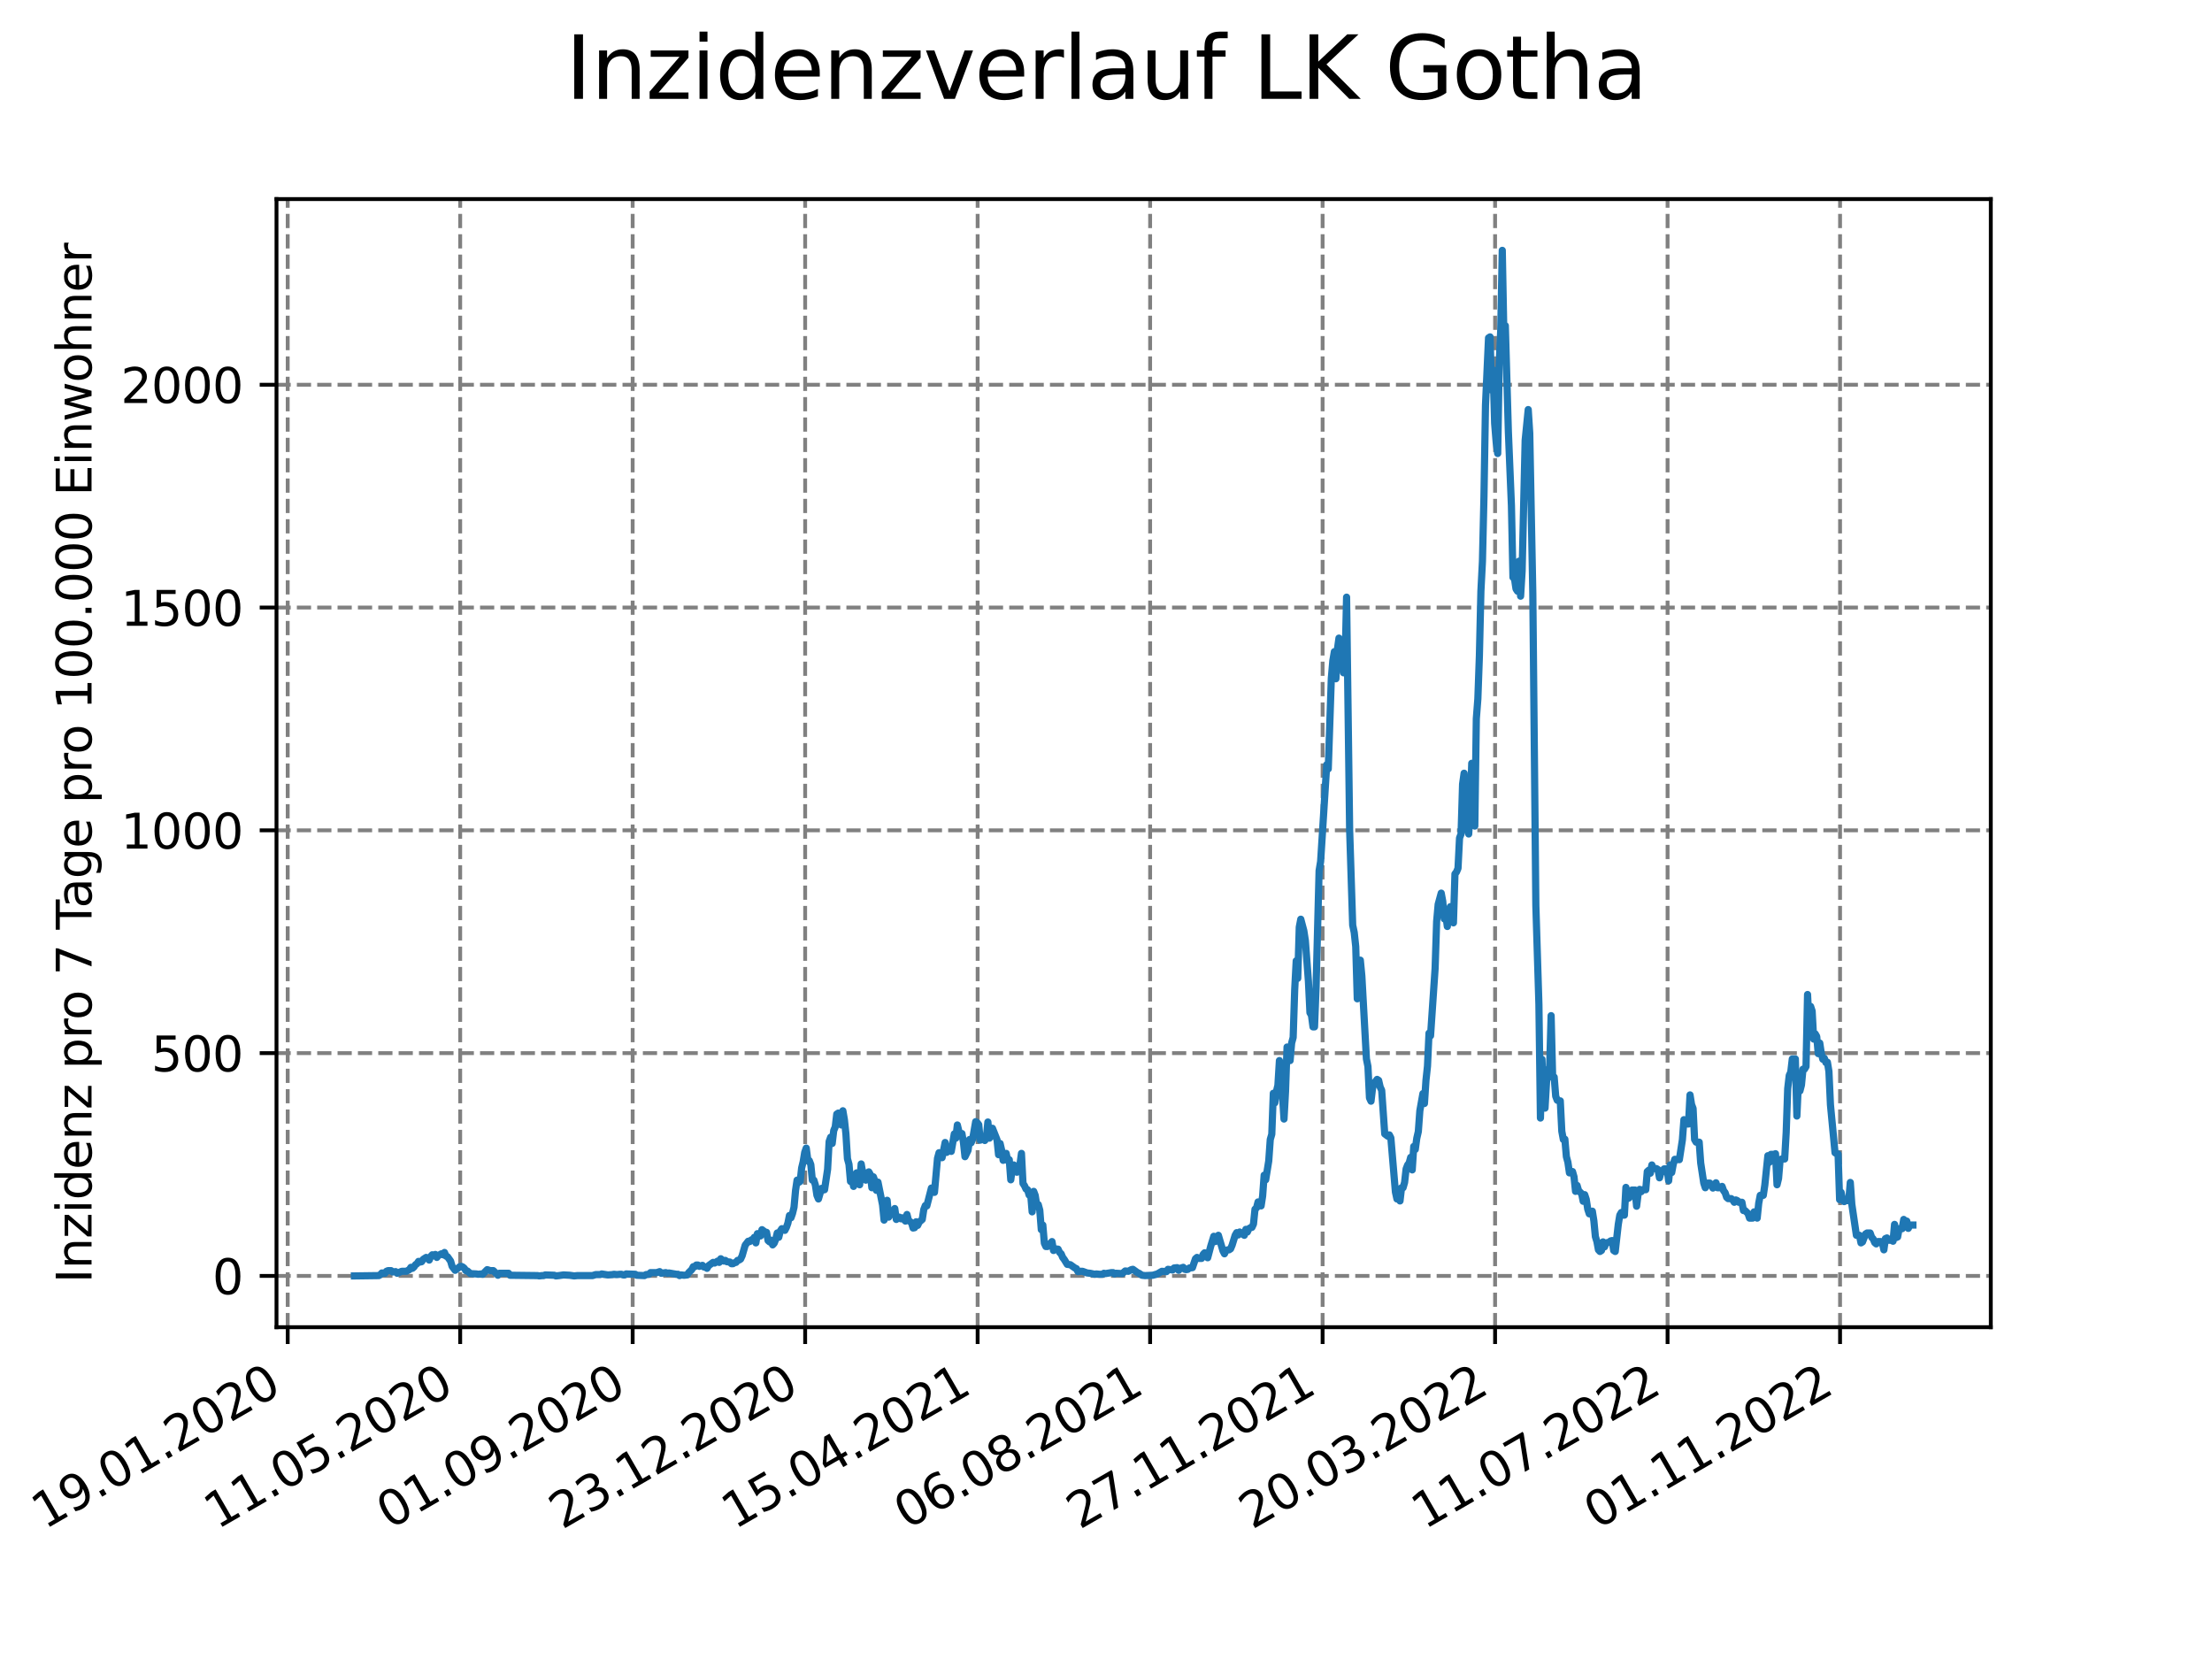 <?xml version="1.0" encoding="utf-8" standalone="no"?>
<!DOCTYPE svg PUBLIC "-//W3C//DTD SVG 1.1//EN"
  "http://www.w3.org/Graphics/SVG/1.1/DTD/svg11.dtd">
<svg xmlns:xlink="http://www.w3.org/1999/xlink" width="460.8pt" height="345.6pt" viewBox="0 0 460.8 345.6" xmlns="http://www.w3.org/2000/svg" version="1.1">
 <defs>
  <style type="text/css">*{stroke-linejoin: round; stroke-linecap: butt}</style>
 </defs>
 <g id="figure_1">
  <g id="patch_1">
   <path d="M 0 345.6 
L 460.8 345.6 
L 460.8 0 
L 0 0 
z
" style="fill: #ffffff"/>
  </g>
  <g id="axes_1">
   <g id="patch_2">
    <path d="M 57.6 276.48 
L 414.72 276.48 
L 414.72 41.472 
L 57.6 41.472 
z
" style="fill: #ffffff"/>
   </g>
   <g id="matplotlib.axis_1">
    <g id="xtick_1">
     <g id="line2d_1">
      <path d="M 59.934 276.48 
L 59.934 41.472 
" clip-path="url(#p0aaa9972e9)" style="fill: none; stroke-dasharray: 2.96,1.28; stroke-dashoffset: 0; stroke: #808080; stroke-width: 0.8"/>
     </g>
     <g id="line2d_2">
      <defs>
       <path id="m4bae9d897c" d="M 0 0 
L 0 3.5 
" style="stroke: #000000; stroke-width: 0.8"/>
      </defs>
      <g>
       <use xlink:href="#m4bae9d897c" x="59.934" y="276.48" style="stroke: #000000; stroke-width: 0.8"/>
      </g>
     </g>
     <g id="text_1">
      <!-- 19.01.2020 -->
      <g transform="translate(9.309 318.689) rotate(-30) scale(0.1 -0.1)">
       <defs>
        <path id="DejaVuSans-31" d="M 794 531 
L 1825 531 
L 1825 4091 
L 703 3866 
L 703 4441 
L 1819 4666 
L 2450 4666 
L 2450 531 
L 3481 531 
L 3481 0 
L 794 0 
L 794 531 
z
" transform="scale(0.016)"/>
        <path id="DejaVuSans-39" d="M 703 97 
L 703 672 
Q 941 559 1184 500 
Q 1428 441 1663 441 
Q 2288 441 2617 861 
Q 2947 1281 2994 2138 
Q 2813 1869 2534 1725 
Q 2256 1581 1919 1581 
Q 1219 1581 811 2004 
Q 403 2428 403 3163 
Q 403 3881 828 4315 
Q 1253 4750 1959 4750 
Q 2769 4750 3195 4129 
Q 3622 3509 3622 2328 
Q 3622 1225 3098 567 
Q 2575 -91 1691 -91 
Q 1453 -91 1209 -44 
Q 966 3 703 97 
z
M 1959 2075 
Q 2384 2075 2632 2365 
Q 2881 2656 2881 3163 
Q 2881 3666 2632 3958 
Q 2384 4250 1959 4250 
Q 1534 4250 1286 3958 
Q 1038 3666 1038 3163 
Q 1038 2656 1286 2365 
Q 1534 2075 1959 2075 
z
" transform="scale(0.016)"/>
        <path id="DejaVuSans-2e" d="M 684 794 
L 1344 794 
L 1344 0 
L 684 0 
L 684 794 
z
" transform="scale(0.016)"/>
        <path id="DejaVuSans-30" d="M 2034 4250 
Q 1547 4250 1301 3770 
Q 1056 3291 1056 2328 
Q 1056 1369 1301 889 
Q 1547 409 2034 409 
Q 2525 409 2770 889 
Q 3016 1369 3016 2328 
Q 3016 3291 2770 3770 
Q 2525 4250 2034 4250 
z
M 2034 4750 
Q 2819 4750 3233 4129 
Q 3647 3509 3647 2328 
Q 3647 1150 3233 529 
Q 2819 -91 2034 -91 
Q 1250 -91 836 529 
Q 422 1150 422 2328 
Q 422 3509 836 4129 
Q 1250 4750 2034 4750 
z
" transform="scale(0.016)"/>
        <path id="DejaVuSans-32" d="M 1228 531 
L 3431 531 
L 3431 0 
L 469 0 
L 469 531 
Q 828 903 1448 1529 
Q 2069 2156 2228 2338 
Q 2531 2678 2651 2914 
Q 2772 3150 2772 3378 
Q 2772 3750 2511 3984 
Q 2250 4219 1831 4219 
Q 1534 4219 1204 4116 
Q 875 4013 500 3803 
L 500 4441 
Q 881 4594 1212 4672 
Q 1544 4750 1819 4750 
Q 2544 4750 2975 4387 
Q 3406 4025 3406 3419 
Q 3406 3131 3298 2873 
Q 3191 2616 2906 2266 
Q 2828 2175 2409 1742 
Q 1991 1309 1228 531 
z
" transform="scale(0.016)"/>
       </defs>
       <use xlink:href="#DejaVuSans-31"/>
       <use xlink:href="#DejaVuSans-39" x="63.623"/>
       <use xlink:href="#DejaVuSans-2e" x="127.246"/>
       <use xlink:href="#DejaVuSans-30" x="159.033"/>
       <use xlink:href="#DejaVuSans-31" x="222.656"/>
       <use xlink:href="#DejaVuSans-2e" x="286.279"/>
       <use xlink:href="#DejaVuSans-32" x="318.066"/>
       <use xlink:href="#DejaVuSans-30" x="381.689"/>
       <use xlink:href="#DejaVuSans-32" x="445.312"/>
       <use xlink:href="#DejaVuSans-30" x="508.936"/>
      </g>
     </g>
    </g>
    <g id="xtick_2">
     <g id="line2d_3">
      <path d="M 95.866 276.48 
L 95.866 41.472 
" clip-path="url(#p0aaa9972e9)" style="fill: none; stroke-dasharray: 2.96,1.28; stroke-dashoffset: 0; stroke: #808080; stroke-width: 0.8"/>
     </g>
     <g id="line2d_4">
      <g>
       <use xlink:href="#m4bae9d897c" x="95.866" y="276.48" style="stroke: #000000; stroke-width: 0.8"/>
      </g>
     </g>
     <g id="text_2">
      <!-- 11.05.2020 -->
      <g transform="translate(45.241 318.689) rotate(-30) scale(0.1 -0.1)">
       <defs>
        <path id="DejaVuSans-35" d="M 691 4666 
L 3169 4666 
L 3169 4134 
L 1269 4134 
L 1269 2991 
Q 1406 3038 1543 3061 
Q 1681 3084 1819 3084 
Q 2600 3084 3056 2656 
Q 3513 2228 3513 1497 
Q 3513 744 3044 326 
Q 2575 -91 1722 -91 
Q 1428 -91 1123 -41 
Q 819 9 494 109 
L 494 744 
Q 775 591 1075 516 
Q 1375 441 1709 441 
Q 2250 441 2565 725 
Q 2881 1009 2881 1497 
Q 2881 1984 2565 2268 
Q 2250 2553 1709 2553 
Q 1456 2553 1204 2497 
Q 953 2441 691 2322 
L 691 4666 
z
" transform="scale(0.016)"/>
       </defs>
       <use xlink:href="#DejaVuSans-31"/>
       <use xlink:href="#DejaVuSans-31" x="63.623"/>
       <use xlink:href="#DejaVuSans-2e" x="127.246"/>
       <use xlink:href="#DejaVuSans-30" x="159.033"/>
       <use xlink:href="#DejaVuSans-35" x="222.656"/>
       <use xlink:href="#DejaVuSans-2e" x="286.279"/>
       <use xlink:href="#DejaVuSans-32" x="318.066"/>
       <use xlink:href="#DejaVuSans-30" x="381.689"/>
       <use xlink:href="#DejaVuSans-32" x="445.312"/>
       <use xlink:href="#DejaVuSans-30" x="508.936"/>
      </g>
     </g>
    </g>
    <g id="xtick_3">
     <g id="line2d_5">
      <path d="M 131.797 276.48 
L 131.797 41.472 
" clip-path="url(#p0aaa9972e9)" style="fill: none; stroke-dasharray: 2.96,1.28; stroke-dashoffset: 0; stroke: #808080; stroke-width: 0.8"/>
     </g>
     <g id="line2d_6">
      <g>
       <use xlink:href="#m4bae9d897c" x="131.797" y="276.48" style="stroke: #000000; stroke-width: 0.8"/>
      </g>
     </g>
     <g id="text_3">
      <!-- 01.09.2020 -->
      <g transform="translate(81.172 318.689) rotate(-30) scale(0.1 -0.1)">
       <use xlink:href="#DejaVuSans-30"/>
       <use xlink:href="#DejaVuSans-31" x="63.623"/>
       <use xlink:href="#DejaVuSans-2e" x="127.246"/>
       <use xlink:href="#DejaVuSans-30" x="159.033"/>
       <use xlink:href="#DejaVuSans-39" x="222.656"/>
       <use xlink:href="#DejaVuSans-2e" x="286.279"/>
       <use xlink:href="#DejaVuSans-32" x="318.066"/>
       <use xlink:href="#DejaVuSans-30" x="381.689"/>
       <use xlink:href="#DejaVuSans-32" x="445.312"/>
       <use xlink:href="#DejaVuSans-30" x="508.936"/>
      </g>
     </g>
    </g>
    <g id="xtick_4">
     <g id="line2d_7">
      <path d="M 167.729 276.48 
L 167.729 41.472 
" clip-path="url(#p0aaa9972e9)" style="fill: none; stroke-dasharray: 2.96,1.28; stroke-dashoffset: 0; stroke: #808080; stroke-width: 0.8"/>
     </g>
     <g id="line2d_8">
      <g>
       <use xlink:href="#m4bae9d897c" x="167.729" y="276.48" style="stroke: #000000; stroke-width: 0.8"/>
      </g>
     </g>
     <g id="text_4">
      <!-- 23.12.2020 -->
      <g transform="translate(117.103 318.689) rotate(-30) scale(0.1 -0.1)">
       <defs>
        <path id="DejaVuSans-33" d="M 2597 2516 
Q 3050 2419 3304 2112 
Q 3559 1806 3559 1356 
Q 3559 666 3084 287 
Q 2609 -91 1734 -91 
Q 1441 -91 1130 -33 
Q 819 25 488 141 
L 488 750 
Q 750 597 1062 519 
Q 1375 441 1716 441 
Q 2309 441 2620 675 
Q 2931 909 2931 1356 
Q 2931 1769 2642 2001 
Q 2353 2234 1838 2234 
L 1294 2234 
L 1294 2753 
L 1863 2753 
Q 2328 2753 2575 2939 
Q 2822 3125 2822 3475 
Q 2822 3834 2567 4026 
Q 2313 4219 1838 4219 
Q 1578 4219 1281 4162 
Q 984 4106 628 3988 
L 628 4550 
Q 988 4650 1302 4700 
Q 1616 4750 1894 4750 
Q 2613 4750 3031 4423 
Q 3450 4097 3450 3541 
Q 3450 3153 3228 2886 
Q 3006 2619 2597 2516 
z
" transform="scale(0.016)"/>
       </defs>
       <use xlink:href="#DejaVuSans-32"/>
       <use xlink:href="#DejaVuSans-33" x="63.623"/>
       <use xlink:href="#DejaVuSans-2e" x="127.246"/>
       <use xlink:href="#DejaVuSans-31" x="159.033"/>
       <use xlink:href="#DejaVuSans-32" x="222.656"/>
       <use xlink:href="#DejaVuSans-2e" x="286.279"/>
       <use xlink:href="#DejaVuSans-32" x="318.066"/>
       <use xlink:href="#DejaVuSans-30" x="381.689"/>
       <use xlink:href="#DejaVuSans-32" x="445.312"/>
       <use xlink:href="#DejaVuSans-30" x="508.936"/>
      </g>
     </g>
    </g>
    <g id="xtick_5">
     <g id="line2d_9">
      <path d="M 203.66 276.48 
L 203.66 41.472 
" clip-path="url(#p0aaa9972e9)" style="fill: none; stroke-dasharray: 2.96,1.28; stroke-dashoffset: 0; stroke: #808080; stroke-width: 0.8"/>
     </g>
     <g id="line2d_10">
      <g>
       <use xlink:href="#m4bae9d897c" x="203.66" y="276.48" style="stroke: #000000; stroke-width: 0.8"/>
      </g>
     </g>
     <g id="text_5">
      <!-- 15.04.2021 -->
      <g transform="translate(153.035 318.689) rotate(-30) scale(0.1 -0.1)">
       <defs>
        <path id="DejaVuSans-34" d="M 2419 4116 
L 825 1625 
L 2419 1625 
L 2419 4116 
z
M 2253 4666 
L 3047 4666 
L 3047 1625 
L 3713 1625 
L 3713 1100 
L 3047 1100 
L 3047 0 
L 2419 0 
L 2419 1100 
L 313 1100 
L 313 1709 
L 2253 4666 
z
" transform="scale(0.016)"/>
       </defs>
       <use xlink:href="#DejaVuSans-31"/>
       <use xlink:href="#DejaVuSans-35" x="63.623"/>
       <use xlink:href="#DejaVuSans-2e" x="127.246"/>
       <use xlink:href="#DejaVuSans-30" x="159.033"/>
       <use xlink:href="#DejaVuSans-34" x="222.656"/>
       <use xlink:href="#DejaVuSans-2e" x="286.279"/>
       <use xlink:href="#DejaVuSans-32" x="318.066"/>
       <use xlink:href="#DejaVuSans-30" x="381.689"/>
       <use xlink:href="#DejaVuSans-32" x="445.312"/>
       <use xlink:href="#DejaVuSans-31" x="508.936"/>
      </g>
     </g>
    </g>
    <g id="xtick_6">
     <g id="line2d_11">
      <path d="M 239.592 276.48 
L 239.592 41.472 
" clip-path="url(#p0aaa9972e9)" style="fill: none; stroke-dasharray: 2.96,1.28; stroke-dashoffset: 0; stroke: #808080; stroke-width: 0.8"/>
     </g>
     <g id="line2d_12">
      <g>
       <use xlink:href="#m4bae9d897c" x="239.592" y="276.48" style="stroke: #000000; stroke-width: 0.8"/>
      </g>
     </g>
     <g id="text_6">
      <!-- 06.08.2021 -->
      <g transform="translate(188.966 318.689) rotate(-30) scale(0.1 -0.1)">
       <defs>
        <path id="DejaVuSans-36" d="M 2113 2584 
Q 1688 2584 1439 2293 
Q 1191 2003 1191 1497 
Q 1191 994 1439 701 
Q 1688 409 2113 409 
Q 2538 409 2786 701 
Q 3034 994 3034 1497 
Q 3034 2003 2786 2293 
Q 2538 2584 2113 2584 
z
M 3366 4563 
L 3366 3988 
Q 3128 4100 2886 4159 
Q 2644 4219 2406 4219 
Q 1781 4219 1451 3797 
Q 1122 3375 1075 2522 
Q 1259 2794 1537 2939 
Q 1816 3084 2150 3084 
Q 2853 3084 3261 2657 
Q 3669 2231 3669 1497 
Q 3669 778 3244 343 
Q 2819 -91 2113 -91 
Q 1303 -91 875 529 
Q 447 1150 447 2328 
Q 447 3434 972 4092 
Q 1497 4750 2381 4750 
Q 2619 4750 2861 4703 
Q 3103 4656 3366 4563 
z
" transform="scale(0.016)"/>
        <path id="DejaVuSans-38" d="M 2034 2216 
Q 1584 2216 1326 1975 
Q 1069 1734 1069 1313 
Q 1069 891 1326 650 
Q 1584 409 2034 409 
Q 2484 409 2743 651 
Q 3003 894 3003 1313 
Q 3003 1734 2745 1975 
Q 2488 2216 2034 2216 
z
M 1403 2484 
Q 997 2584 770 2862 
Q 544 3141 544 3541 
Q 544 4100 942 4425 
Q 1341 4750 2034 4750 
Q 2731 4750 3128 4425 
Q 3525 4100 3525 3541 
Q 3525 3141 3298 2862 
Q 3072 2584 2669 2484 
Q 3125 2378 3379 2068 
Q 3634 1759 3634 1313 
Q 3634 634 3220 271 
Q 2806 -91 2034 -91 
Q 1263 -91 848 271 
Q 434 634 434 1313 
Q 434 1759 690 2068 
Q 947 2378 1403 2484 
z
M 1172 3481 
Q 1172 3119 1398 2916 
Q 1625 2713 2034 2713 
Q 2441 2713 2670 2916 
Q 2900 3119 2900 3481 
Q 2900 3844 2670 4047 
Q 2441 4250 2034 4250 
Q 1625 4250 1398 4047 
Q 1172 3844 1172 3481 
z
" transform="scale(0.016)"/>
       </defs>
       <use xlink:href="#DejaVuSans-30"/>
       <use xlink:href="#DejaVuSans-36" x="63.623"/>
       <use xlink:href="#DejaVuSans-2e" x="127.246"/>
       <use xlink:href="#DejaVuSans-30" x="159.033"/>
       <use xlink:href="#DejaVuSans-38" x="222.656"/>
       <use xlink:href="#DejaVuSans-2e" x="286.279"/>
       <use xlink:href="#DejaVuSans-32" x="318.066"/>
       <use xlink:href="#DejaVuSans-30" x="381.689"/>
       <use xlink:href="#DejaVuSans-32" x="445.312"/>
       <use xlink:href="#DejaVuSans-31" x="508.936"/>
      </g>
     </g>
    </g>
    <g id="xtick_7">
     <g id="line2d_13">
      <path d="M 275.523 276.48 
L 275.523 41.472 
" clip-path="url(#p0aaa9972e9)" style="fill: none; stroke-dasharray: 2.96,1.28; stroke-dashoffset: 0; stroke: #808080; stroke-width: 0.8"/>
     </g>
     <g id="line2d_14">
      <g>
       <use xlink:href="#m4bae9d897c" x="275.523" y="276.48" style="stroke: #000000; stroke-width: 0.8"/>
      </g>
     </g>
     <g id="text_7">
      <!-- 27.11.2021 -->
      <g transform="translate(224.898 318.689) rotate(-30) scale(0.1 -0.1)">
       <defs>
        <path id="DejaVuSans-37" d="M 525 4666 
L 3525 4666 
L 3525 4397 
L 1831 0 
L 1172 0 
L 2766 4134 
L 525 4134 
L 525 4666 
z
" transform="scale(0.016)"/>
       </defs>
       <use xlink:href="#DejaVuSans-32"/>
       <use xlink:href="#DejaVuSans-37" x="63.623"/>
       <use xlink:href="#DejaVuSans-2e" x="127.246"/>
       <use xlink:href="#DejaVuSans-31" x="159.033"/>
       <use xlink:href="#DejaVuSans-31" x="222.656"/>
       <use xlink:href="#DejaVuSans-2e" x="286.279"/>
       <use xlink:href="#DejaVuSans-32" x="318.066"/>
       <use xlink:href="#DejaVuSans-30" x="381.689"/>
       <use xlink:href="#DejaVuSans-32" x="445.312"/>
       <use xlink:href="#DejaVuSans-31" x="508.936"/>
      </g>
     </g>
    </g>
    <g id="xtick_8">
     <g id="line2d_15">
      <path d="M 311.454 276.48 
L 311.454 41.472 
" clip-path="url(#p0aaa9972e9)" style="fill: none; stroke-dasharray: 2.96,1.28; stroke-dashoffset: 0; stroke: #808080; stroke-width: 0.8"/>
     </g>
     <g id="line2d_16">
      <g>
       <use xlink:href="#m4bae9d897c" x="311.454" y="276.48" style="stroke: #000000; stroke-width: 0.8"/>
      </g>
     </g>
     <g id="text_8">
      <!-- 20.03.2022 -->
      <g transform="translate(260.829 318.689) rotate(-30) scale(0.1 -0.1)">
       <use xlink:href="#DejaVuSans-32"/>
       <use xlink:href="#DejaVuSans-30" x="63.623"/>
       <use xlink:href="#DejaVuSans-2e" x="127.246"/>
       <use xlink:href="#DejaVuSans-30" x="159.033"/>
       <use xlink:href="#DejaVuSans-33" x="222.656"/>
       <use xlink:href="#DejaVuSans-2e" x="286.279"/>
       <use xlink:href="#DejaVuSans-32" x="318.066"/>
       <use xlink:href="#DejaVuSans-30" x="381.689"/>
       <use xlink:href="#DejaVuSans-32" x="445.312"/>
       <use xlink:href="#DejaVuSans-32" x="508.936"/>
      </g>
     </g>
    </g>
    <g id="xtick_9">
     <g id="line2d_17">
      <path d="M 347.386 276.48 
L 347.386 41.472 
" clip-path="url(#p0aaa9972e9)" style="fill: none; stroke-dasharray: 2.96,1.28; stroke-dashoffset: 0; stroke: #808080; stroke-width: 0.8"/>
     </g>
     <g id="line2d_18">
      <g>
       <use xlink:href="#m4bae9d897c" x="347.386" y="276.48" style="stroke: #000000; stroke-width: 0.8"/>
      </g>
     </g>
     <g id="text_9">
      <!-- 11.07.2022 -->
      <g transform="translate(296.761 318.689) rotate(-30) scale(0.1 -0.1)">
       <use xlink:href="#DejaVuSans-31"/>
       <use xlink:href="#DejaVuSans-31" x="63.623"/>
       <use xlink:href="#DejaVuSans-2e" x="127.246"/>
       <use xlink:href="#DejaVuSans-30" x="159.033"/>
       <use xlink:href="#DejaVuSans-37" x="222.656"/>
       <use xlink:href="#DejaVuSans-2e" x="286.279"/>
       <use xlink:href="#DejaVuSans-32" x="318.066"/>
       <use xlink:href="#DejaVuSans-30" x="381.689"/>
       <use xlink:href="#DejaVuSans-32" x="445.312"/>
       <use xlink:href="#DejaVuSans-32" x="508.936"/>
      </g>
     </g>
    </g>
    <g id="xtick_10">
     <g id="line2d_19">
      <path d="M 383.317 276.48 
L 383.317 41.472 
" clip-path="url(#p0aaa9972e9)" style="fill: none; stroke-dasharray: 2.96,1.28; stroke-dashoffset: 0; stroke: #808080; stroke-width: 0.8"/>
     </g>
     <g id="line2d_20">
      <g>
       <use xlink:href="#m4bae9d897c" x="383.317" y="276.48" style="stroke: #000000; stroke-width: 0.8"/>
      </g>
     </g>
     <g id="text_10">
      <!-- 01.11.2022 -->
      <g transform="translate(332.692 318.689) rotate(-30) scale(0.1 -0.1)">
       <use xlink:href="#DejaVuSans-30"/>
       <use xlink:href="#DejaVuSans-31" x="63.623"/>
       <use xlink:href="#DejaVuSans-2e" x="127.246"/>
       <use xlink:href="#DejaVuSans-31" x="159.033"/>
       <use xlink:href="#DejaVuSans-31" x="222.656"/>
       <use xlink:href="#DejaVuSans-2e" x="286.279"/>
       <use xlink:href="#DejaVuSans-32" x="318.066"/>
       <use xlink:href="#DejaVuSans-30" x="381.689"/>
       <use xlink:href="#DejaVuSans-32" x="445.312"/>
       <use xlink:href="#DejaVuSans-32" x="508.936"/>
      </g>
     </g>
    </g>
   </g>
   <g id="matplotlib.axis_2">
    <g id="ytick_1">
     <g id="line2d_21">
      <path d="M 57.6 265.798 
L 414.72 265.798 
" clip-path="url(#p0aaa9972e9)" style="fill: none; stroke-dasharray: 2.96,1.28; stroke-dashoffset: 0; stroke: #808080; stroke-width: 0.8"/>
     </g>
     <g id="line2d_22">
      <defs>
       <path id="mf4c5adac0a" d="M 0 0 
L -3.5 0 
" style="stroke: #000000; stroke-width: 0.8"/>
      </defs>
      <g>
       <use xlink:href="#mf4c5adac0a" x="57.6" y="265.798" style="stroke: #000000; stroke-width: 0.8"/>
      </g>
     </g>
     <g id="text_11">
      <!-- 0 -->
      <g transform="translate(44.237 269.597) scale(0.1 -0.1)">
       <use xlink:href="#DejaVuSans-30"/>
      </g>
     </g>
    </g>
    <g id="ytick_2">
     <g id="line2d_23">
      <path d="M 57.6 219.385 
L 414.72 219.385 
" clip-path="url(#p0aaa9972e9)" style="fill: none; stroke-dasharray: 2.96,1.28; stroke-dashoffset: 0; stroke: #808080; stroke-width: 0.8"/>
     </g>
     <g id="line2d_24">
      <g>
       <use xlink:href="#mf4c5adac0a" x="57.6" y="219.385" style="stroke: #000000; stroke-width: 0.8"/>
      </g>
     </g>
     <g id="text_12">
      <!-- 500 -->
      <g transform="translate(31.512 223.184) scale(0.1 -0.1)">
       <use xlink:href="#DejaVuSans-35"/>
       <use xlink:href="#DejaVuSans-30" x="63.623"/>
       <use xlink:href="#DejaVuSans-30" x="127.246"/>
      </g>
     </g>
    </g>
    <g id="ytick_3">
     <g id="line2d_25">
      <path d="M 57.6 172.973 
L 414.72 172.973 
" clip-path="url(#p0aaa9972e9)" style="fill: none; stroke-dasharray: 2.96,1.28; stroke-dashoffset: 0; stroke: #808080; stroke-width: 0.8"/>
     </g>
     <g id="line2d_26">
      <g>
       <use xlink:href="#mf4c5adac0a" x="57.6" y="172.973" style="stroke: #000000; stroke-width: 0.8"/>
      </g>
     </g>
     <g id="text_13">
      <!-- 1000 -->
      <g transform="translate(25.15 176.772) scale(0.1 -0.1)">
       <use xlink:href="#DejaVuSans-31"/>
       <use xlink:href="#DejaVuSans-30" x="63.623"/>
       <use xlink:href="#DejaVuSans-30" x="127.246"/>
       <use xlink:href="#DejaVuSans-30" x="190.869"/>
      </g>
     </g>
    </g>
    <g id="ytick_4">
     <g id="line2d_27">
      <path d="M 57.6 126.56 
L 414.72 126.56 
" clip-path="url(#p0aaa9972e9)" style="fill: none; stroke-dasharray: 2.96,1.28; stroke-dashoffset: 0; stroke: #808080; stroke-width: 0.8"/>
     </g>
     <g id="line2d_28">
      <g>
       <use xlink:href="#mf4c5adac0a" x="57.6" y="126.56" style="stroke: #000000; stroke-width: 0.8"/>
      </g>
     </g>
     <g id="text_14">
      <!-- 1500 -->
      <g transform="translate(25.15 130.359) scale(0.1 -0.1)">
       <use xlink:href="#DejaVuSans-31"/>
       <use xlink:href="#DejaVuSans-35" x="63.623"/>
       <use xlink:href="#DejaVuSans-30" x="127.246"/>
       <use xlink:href="#DejaVuSans-30" x="190.869"/>
      </g>
     </g>
    </g>
    <g id="ytick_5">
     <g id="line2d_29">
      <path d="M 57.6 80.147 
L 414.72 80.147 
" clip-path="url(#p0aaa9972e9)" style="fill: none; stroke-dasharray: 2.96,1.28; stroke-dashoffset: 0; stroke: #808080; stroke-width: 0.8"/>
     </g>
     <g id="line2d_30">
      <g>
       <use xlink:href="#mf4c5adac0a" x="57.6" y="80.147" style="stroke: #000000; stroke-width: 0.8"/>
      </g>
     </g>
     <g id="text_15">
      <!-- 2000 -->
      <g transform="translate(25.15 83.947) scale(0.1 -0.1)">
       <use xlink:href="#DejaVuSans-32"/>
       <use xlink:href="#DejaVuSans-30" x="63.623"/>
       <use xlink:href="#DejaVuSans-30" x="127.246"/>
       <use xlink:href="#DejaVuSans-30" x="190.869"/>
      </g>
     </g>
    </g>
    <g id="text_16">
     <!-- Inzidenz pro 7 Tage pro 100.000 Einwohner -->
     <g transform="translate(19.07 267.301) rotate(-90) scale(0.1 -0.1)">
      <defs>
       <path id="DejaVuSans-49" d="M 628 4666 
L 1259 4666 
L 1259 0 
L 628 0 
L 628 4666 
z
" transform="scale(0.016)"/>
       <path id="DejaVuSans-6e" d="M 3513 2113 
L 3513 0 
L 2938 0 
L 2938 2094 
Q 2938 2591 2744 2837 
Q 2550 3084 2163 3084 
Q 1697 3084 1428 2787 
Q 1159 2491 1159 1978 
L 1159 0 
L 581 0 
L 581 3500 
L 1159 3500 
L 1159 2956 
Q 1366 3272 1645 3428 
Q 1925 3584 2291 3584 
Q 2894 3584 3203 3211 
Q 3513 2838 3513 2113 
z
" transform="scale(0.016)"/>
       <path id="DejaVuSans-7a" d="M 353 3500 
L 3084 3500 
L 3084 2975 
L 922 459 
L 3084 459 
L 3084 0 
L 275 0 
L 275 525 
L 2438 3041 
L 353 3041 
L 353 3500 
z
" transform="scale(0.016)"/>
       <path id="DejaVuSans-69" d="M 603 3500 
L 1178 3500 
L 1178 0 
L 603 0 
L 603 3500 
z
M 603 4863 
L 1178 4863 
L 1178 4134 
L 603 4134 
L 603 4863 
z
" transform="scale(0.016)"/>
       <path id="DejaVuSans-64" d="M 2906 2969 
L 2906 4863 
L 3481 4863 
L 3481 0 
L 2906 0 
L 2906 525 
Q 2725 213 2448 61 
Q 2172 -91 1784 -91 
Q 1150 -91 751 415 
Q 353 922 353 1747 
Q 353 2572 751 3078 
Q 1150 3584 1784 3584 
Q 2172 3584 2448 3432 
Q 2725 3281 2906 2969 
z
M 947 1747 
Q 947 1113 1208 752 
Q 1469 391 1925 391 
Q 2381 391 2643 752 
Q 2906 1113 2906 1747 
Q 2906 2381 2643 2742 
Q 2381 3103 1925 3103 
Q 1469 3103 1208 2742 
Q 947 2381 947 1747 
z
" transform="scale(0.016)"/>
       <path id="DejaVuSans-65" d="M 3597 1894 
L 3597 1613 
L 953 1613 
Q 991 1019 1311 708 
Q 1631 397 2203 397 
Q 2534 397 2845 478 
Q 3156 559 3463 722 
L 3463 178 
Q 3153 47 2828 -22 
Q 2503 -91 2169 -91 
Q 1331 -91 842 396 
Q 353 884 353 1716 
Q 353 2575 817 3079 
Q 1281 3584 2069 3584 
Q 2775 3584 3186 3129 
Q 3597 2675 3597 1894 
z
M 3022 2063 
Q 3016 2534 2758 2815 
Q 2500 3097 2075 3097 
Q 1594 3097 1305 2825 
Q 1016 2553 972 2059 
L 3022 2063 
z
" transform="scale(0.016)"/>
       <path id="DejaVuSans-20" transform="scale(0.016)"/>
       <path id="DejaVuSans-70" d="M 1159 525 
L 1159 -1331 
L 581 -1331 
L 581 3500 
L 1159 3500 
L 1159 2969 
Q 1341 3281 1617 3432 
Q 1894 3584 2278 3584 
Q 2916 3584 3314 3078 
Q 3713 2572 3713 1747 
Q 3713 922 3314 415 
Q 2916 -91 2278 -91 
Q 1894 -91 1617 61 
Q 1341 213 1159 525 
z
M 3116 1747 
Q 3116 2381 2855 2742 
Q 2594 3103 2138 3103 
Q 1681 3103 1420 2742 
Q 1159 2381 1159 1747 
Q 1159 1113 1420 752 
Q 1681 391 2138 391 
Q 2594 391 2855 752 
Q 3116 1113 3116 1747 
z
" transform="scale(0.016)"/>
       <path id="DejaVuSans-72" d="M 2631 2963 
Q 2534 3019 2420 3045 
Q 2306 3072 2169 3072 
Q 1681 3072 1420 2755 
Q 1159 2438 1159 1844 
L 1159 0 
L 581 0 
L 581 3500 
L 1159 3500 
L 1159 2956 
Q 1341 3275 1631 3429 
Q 1922 3584 2338 3584 
Q 2397 3584 2469 3576 
Q 2541 3569 2628 3553 
L 2631 2963 
z
" transform="scale(0.016)"/>
       <path id="DejaVuSans-6f" d="M 1959 3097 
Q 1497 3097 1228 2736 
Q 959 2375 959 1747 
Q 959 1119 1226 758 
Q 1494 397 1959 397 
Q 2419 397 2687 759 
Q 2956 1122 2956 1747 
Q 2956 2369 2687 2733 
Q 2419 3097 1959 3097 
z
M 1959 3584 
Q 2709 3584 3137 3096 
Q 3566 2609 3566 1747 
Q 3566 888 3137 398 
Q 2709 -91 1959 -91 
Q 1206 -91 779 398 
Q 353 888 353 1747 
Q 353 2609 779 3096 
Q 1206 3584 1959 3584 
z
" transform="scale(0.016)"/>
       <path id="DejaVuSans-54" d="M -19 4666 
L 3928 4666 
L 3928 4134 
L 2272 4134 
L 2272 0 
L 1638 0 
L 1638 4134 
L -19 4134 
L -19 4666 
z
" transform="scale(0.016)"/>
       <path id="DejaVuSans-61" d="M 2194 1759 
Q 1497 1759 1228 1600 
Q 959 1441 959 1056 
Q 959 750 1161 570 
Q 1363 391 1709 391 
Q 2188 391 2477 730 
Q 2766 1069 2766 1631 
L 2766 1759 
L 2194 1759 
z
M 3341 1997 
L 3341 0 
L 2766 0 
L 2766 531 
Q 2569 213 2275 61 
Q 1981 -91 1556 -91 
Q 1019 -91 701 211 
Q 384 513 384 1019 
Q 384 1609 779 1909 
Q 1175 2209 1959 2209 
L 2766 2209 
L 2766 2266 
Q 2766 2663 2505 2880 
Q 2244 3097 1772 3097 
Q 1472 3097 1187 3025 
Q 903 2953 641 2809 
L 641 3341 
Q 956 3463 1253 3523 
Q 1550 3584 1831 3584 
Q 2591 3584 2966 3190 
Q 3341 2797 3341 1997 
z
" transform="scale(0.016)"/>
       <path id="DejaVuSans-67" d="M 2906 1791 
Q 2906 2416 2648 2759 
Q 2391 3103 1925 3103 
Q 1463 3103 1205 2759 
Q 947 2416 947 1791 
Q 947 1169 1205 825 
Q 1463 481 1925 481 
Q 2391 481 2648 825 
Q 2906 1169 2906 1791 
z
M 3481 434 
Q 3481 -459 3084 -895 
Q 2688 -1331 1869 -1331 
Q 1566 -1331 1297 -1286 
Q 1028 -1241 775 -1147 
L 775 -588 
Q 1028 -725 1275 -790 
Q 1522 -856 1778 -856 
Q 2344 -856 2625 -561 
Q 2906 -266 2906 331 
L 2906 616 
Q 2728 306 2450 153 
Q 2172 0 1784 0 
Q 1141 0 747 490 
Q 353 981 353 1791 
Q 353 2603 747 3093 
Q 1141 3584 1784 3584 
Q 2172 3584 2450 3431 
Q 2728 3278 2906 2969 
L 2906 3500 
L 3481 3500 
L 3481 434 
z
" transform="scale(0.016)"/>
       <path id="DejaVuSans-45" d="M 628 4666 
L 3578 4666 
L 3578 4134 
L 1259 4134 
L 1259 2753 
L 3481 2753 
L 3481 2222 
L 1259 2222 
L 1259 531 
L 3634 531 
L 3634 0 
L 628 0 
L 628 4666 
z
" transform="scale(0.016)"/>
       <path id="DejaVuSans-77" d="M 269 3500 
L 844 3500 
L 1563 769 
L 2278 3500 
L 2956 3500 
L 3675 769 
L 4391 3500 
L 4966 3500 
L 4050 0 
L 3372 0 
L 2619 2869 
L 1863 0 
L 1184 0 
L 269 3500 
z
" transform="scale(0.016)"/>
       <path id="DejaVuSans-68" d="M 3513 2113 
L 3513 0 
L 2938 0 
L 2938 2094 
Q 2938 2591 2744 2837 
Q 2550 3084 2163 3084 
Q 1697 3084 1428 2787 
Q 1159 2491 1159 1978 
L 1159 0 
L 581 0 
L 581 4863 
L 1159 4863 
L 1159 2956 
Q 1366 3272 1645 3428 
Q 1925 3584 2291 3584 
Q 2894 3584 3203 3211 
Q 3513 2838 3513 2113 
z
" transform="scale(0.016)"/>
      </defs>
      <use xlink:href="#DejaVuSans-49"/>
      <use xlink:href="#DejaVuSans-6e" x="29.492"/>
      <use xlink:href="#DejaVuSans-7a" x="92.871"/>
      <use xlink:href="#DejaVuSans-69" x="145.361"/>
      <use xlink:href="#DejaVuSans-64" x="173.145"/>
      <use xlink:href="#DejaVuSans-65" x="236.621"/>
      <use xlink:href="#DejaVuSans-6e" x="298.145"/>
      <use xlink:href="#DejaVuSans-7a" x="361.523"/>
      <use xlink:href="#DejaVuSans-20" x="414.014"/>
      <use xlink:href="#DejaVuSans-70" x="445.801"/>
      <use xlink:href="#DejaVuSans-72" x="509.277"/>
      <use xlink:href="#DejaVuSans-6f" x="548.141"/>
      <use xlink:href="#DejaVuSans-20" x="609.322"/>
      <use xlink:href="#DejaVuSans-37" x="641.109"/>
      <use xlink:href="#DejaVuSans-20" x="704.732"/>
      <use xlink:href="#DejaVuSans-54" x="736.52"/>
      <use xlink:href="#DejaVuSans-61" x="781.104"/>
      <use xlink:href="#DejaVuSans-67" x="842.383"/>
      <use xlink:href="#DejaVuSans-65" x="905.859"/>
      <use xlink:href="#DejaVuSans-20" x="967.383"/>
      <use xlink:href="#DejaVuSans-70" x="999.17"/>
      <use xlink:href="#DejaVuSans-72" x="1062.646"/>
      <use xlink:href="#DejaVuSans-6f" x="1101.51"/>
      <use xlink:href="#DejaVuSans-20" x="1162.691"/>
      <use xlink:href="#DejaVuSans-31" x="1194.479"/>
      <use xlink:href="#DejaVuSans-30" x="1258.102"/>
      <use xlink:href="#DejaVuSans-30" x="1321.725"/>
      <use xlink:href="#DejaVuSans-2e" x="1385.348"/>
      <use xlink:href="#DejaVuSans-30" x="1417.135"/>
      <use xlink:href="#DejaVuSans-30" x="1480.758"/>
      <use xlink:href="#DejaVuSans-30" x="1544.381"/>
      <use xlink:href="#DejaVuSans-20" x="1608.004"/>
      <use xlink:href="#DejaVuSans-45" x="1639.791"/>
      <use xlink:href="#DejaVuSans-69" x="1702.975"/>
      <use xlink:href="#DejaVuSans-6e" x="1730.758"/>
      <use xlink:href="#DejaVuSans-77" x="1794.137"/>
      <use xlink:href="#DejaVuSans-6f" x="1875.924"/>
      <use xlink:href="#DejaVuSans-68" x="1937.105"/>
      <use xlink:href="#DejaVuSans-6e" x="2000.484"/>
      <use xlink:href="#DejaVuSans-65" x="2063.863"/>
      <use xlink:href="#DejaVuSans-72" x="2125.387"/>
     </g>
    </g>
   </g>
   <g id="line2d_31">
    <path d="M 73.833 265.798 
L 78.92 265.729 
L 79.238 265.523 
L 79.556 265.179 
L 80.192 265.247 
L 80.51 264.835 
L 80.828 264.697 
L 81.464 264.697 
L 81.782 264.972 
L 82.418 264.903 
L 82.736 265.247 
L 83.69 264.835 
L 84.644 264.835 
L 85.28 264.49 
L 85.598 264.009 
L 85.916 264.215 
L 86.234 263.94 
L 86.552 263.458 
L 86.87 263.252 
L 87.188 262.77 
L 87.506 262.908 
L 87.824 262.839 
L 88.142 262.358 
L 88.778 261.945 
L 89.096 262.082 
L 89.414 262.495 
L 89.732 261.738 
L 90.05 261.394 
L 90.368 261.601 
L 90.686 261.325 
L 91.003 261.945 
L 91.321 261.532 
L 91.957 261.188 
L 92.275 261.394 
L 92.593 260.913 
L 92.911 261.669 
L 93.229 261.807 
L 93.865 262.702 
L 94.183 263.802 
L 94.819 264.628 
L 95.455 264.146 
L 95.773 263.871 
L 96.091 263.802 
L 96.409 263.94 
L 96.727 264.215 
L 97.045 264.697 
L 97.363 264.766 
L 97.999 265.316 
L 99.271 265.385 
L 99.589 265.454 
L 100.225 265.385 
L 100.543 265.454 
L 101.497 264.49 
L 102.133 264.697 
L 102.769 264.697 
L 103.723 265.66 
L 104.041 265.247 
L 105.948 265.247 
L 106.266 265.66 
L 111.99 265.729 
L 112.308 265.798 
L 112.944 265.729 
L 113.262 265.729 
L 113.58 265.591 
L 115.488 265.66 
L 115.806 265.798 
L 116.442 265.729 
L 117.396 265.591 
L 118.667 265.66 
L 119.621 265.798 
L 120.257 265.729 
L 123.437 265.729 
L 124.073 265.523 
L 125.027 265.523 
L 125.345 265.385 
L 126.617 265.591 
L 127.571 265.523 
L 127.889 265.454 
L 128.525 265.523 
L 129.161 265.454 
L 129.479 265.454 
L 129.797 265.591 
L 130.115 265.591 
L 130.433 265.385 
L 132.34 265.454 
L 132.658 265.66 
L 134.248 265.729 
L 134.566 265.523 
L 135.202 265.454 
L 135.52 265.11 
L 136.792 265.11 
L 137.428 264.903 
L 137.746 265.247 
L 138.7 265.11 
L 139.018 265.247 
L 139.336 265.179 
L 140.926 265.454 
L 141.244 265.454 
L 141.562 265.729 
L 141.88 265.591 
L 142.516 265.66 
L 143.152 265.591 
L 143.47 265.11 
L 144.106 264.49 
L 144.424 263.871 
L 144.742 263.871 
L 145.06 263.527 
L 145.378 263.527 
L 145.696 263.802 
L 146.331 263.596 
L 146.649 263.94 
L 146.967 263.94 
L 147.285 264.215 
L 147.603 263.665 
L 148.557 262.977 
L 148.875 263.114 
L 149.511 262.702 
L 149.829 262.977 
L 150.147 262.22 
L 150.783 262.702 
L 151.101 262.564 
L 151.419 262.839 
L 152.055 262.908 
L 152.373 263.252 
L 152.691 263.252 
L 153.009 263.046 
L 153.327 262.977 
L 153.645 262.564 
L 153.963 262.495 
L 154.281 262.289 
L 154.599 261.601 
L 155.235 259.399 
L 155.871 258.573 
L 156.189 258.642 
L 156.507 258.298 
L 156.825 258.229 
L 157.143 257.747 
L 157.461 258.917 
L 157.779 256.991 
L 158.415 257.472 
L 158.733 256.165 
L 159.369 256.647 
L 159.687 256.715 
L 160.005 258.436 
L 160.322 258.711 
L 160.64 258.367 
L 160.958 259.33 
L 161.276 258.986 
L 161.594 258.16 
L 161.912 256.853 
L 162.23 257.747 
L 162.548 256.44 
L 162.866 255.959 
L 163.184 256.027 
L 163.502 256.303 
L 163.82 255.683 
L 164.138 254.789 
L 164.456 253.206 
L 164.774 253.688 
L 165.092 252.793 
L 165.41 251.486 
L 165.728 247.977 
L 166.046 245.844 
L 166.364 246.326 
L 166.682 246.119 
L 167 243.298 
L 167.318 241.991 
L 167.636 240.064 
L 167.954 239.17 
L 168.272 241.578 
L 168.59 241.784 
L 168.908 242.61 
L 169.226 245.844 
L 169.544 245.844 
L 169.862 246.876 
L 170.18 249.009 
L 170.498 249.766 
L 171.134 247.564 
L 171.452 247.908 
L 171.77 247.839 
L 172.406 243.573 
L 172.724 237.794 
L 173.042 236.899 
L 173.36 238.206 
L 173.678 235.523 
L 173.995 234.766 
L 174.313 232.083 
L 174.631 231.876 
L 175.267 234.353 
L 175.585 231.395 
L 175.903 233.252 
L 176.221 236.211 
L 176.539 241.372 
L 176.857 242.541 
L 177.175 246.119 
L 177.493 245.431 
L 177.811 247.151 
L 178.129 244.881 
L 178.447 244.33 
L 178.765 245.982 
L 179.083 246.807 
L 179.401 242.472 
L 179.719 244.33 
L 180.037 244.261 
L 180.355 245.844 
L 180.673 245.225 
L 180.991 244.124 
L 181.309 244.674 
L 181.627 247.427 
L 181.945 245.156 
L 182.263 246.05 
L 182.581 247.977 
L 182.899 246.257 
L 183.853 251.004 
L 184.171 254.17 
L 184.807 250.041 
L 185.125 253.55 
L 185.761 252.243 
L 186.079 252.656 
L 186.397 251.761 
L 186.715 254.032 
L 187.033 253.688 
L 187.351 253.55 
L 187.669 253.894 
L 187.986 253.688 
L 188.622 254.376 
L 188.94 253 
L 189.258 254.238 
L 189.894 254.72 
L 190.212 255.821 
L 190.53 255.752 
L 190.848 254.514 
L 191.166 255.27 
L 191.484 254.582 
L 192.12 254.032 
L 192.438 251.968 
L 192.756 251.142 
L 193.074 251.211 
L 194.028 247.495 
L 194.664 248.39 
L 195.3 241.303 
L 195.618 240.133 
L 195.936 240.477 
L 196.254 241.165 
L 196.89 238 
L 197.208 240.064 
L 197.526 239.376 
L 197.844 239.239 
L 198.162 239.858 
L 198.798 236.211 
L 199.116 237.106 
L 199.434 234.353 
L 199.752 235.661 
L 200.07 236.211 
L 200.388 236.142 
L 200.706 238 
L 201.024 240.959 
L 201.659 239.651 
L 201.977 237.381 
L 202.295 238.069 
L 202.613 237.312 
L 203.249 233.665 
L 203.567 233.872 
L 203.885 234.285 
L 204.203 237.518 
L 204.839 236.899 
L 205.157 237.587 
L 205.475 237.037 
L 205.793 233.734 
L 206.111 237.106 
L 206.429 236.28 
L 206.747 235.041 
L 207.701 237.45 
L 208.019 240.546 
L 208.337 238.206 
L 208.655 239.583 
L 208.973 241.716 
L 209.291 240.684 
L 209.609 240.271 
L 209.927 241.784 
L 210.245 241.578 
L 210.563 245.775 
L 210.881 243.367 
L 211.199 242.679 
L 211.835 244.193 
L 212.153 243.023 
L 212.471 242.61 
L 212.789 240.271 
L 213.107 246.532 
L 213.425 247.014 
L 213.743 247.702 
L 214.061 247.839 
L 214.379 248.94 
L 214.697 248.665 
L 215.015 252.449 
L 215.333 248.183 
L 215.65 249.009 
L 215.968 251.004 
L 216.286 250.936 
L 216.604 252.105 
L 216.922 256.165 
L 217.24 255.202 
L 217.558 258.986 
L 217.876 259.674 
L 218.194 259.674 
L 219.148 258.642 
L 219.466 260.5 
L 219.784 260.156 
L 220.42 260.225 
L 220.738 260.913 
L 221.056 261.188 
L 221.374 261.945 
L 221.692 262.358 
L 222.328 263.39 
L 222.964 263.458 
L 223.918 264.146 
L 224.236 264.284 
L 224.554 264.903 
L 225.19 264.835 
L 225.508 264.835 
L 226.462 265.179 
L 227.098 265.247 
L 228.052 265.454 
L 228.37 265.385 
L 229.006 265.454 
L 229.641 265.454 
L 229.959 265.247 
L 230.277 265.316 
L 231.549 265.11 
L 231.867 265.11 
L 232.185 265.385 
L 232.503 265.247 
L 233.775 265.316 
L 234.411 264.766 
L 235.047 264.835 
L 235.683 264.49 
L 236.001 264.422 
L 236.955 265.11 
L 237.273 265.247 
L 237.909 265.66 
L 238.545 265.729 
L 240.135 265.66 
L 241.089 265.385 
L 242.043 264.835 
L 242.997 264.903 
L 243.314 264.422 
L 244.268 264.559 
L 244.586 264.146 
L 245.222 264.078 
L 245.54 264.628 
L 245.858 264.215 
L 246.494 264.009 
L 246.812 264.422 
L 247.13 264.49 
L 247.448 264.422 
L 247.766 264.146 
L 248.402 264.078 
L 249.038 262.22 
L 249.356 261.945 
L 249.674 262.151 
L 250.31 262.151 
L 250.628 261.325 
L 250.946 260.981 
L 251.264 261.738 
L 251.582 262.013 
L 252.218 259.605 
L 252.854 257.541 
L 253.172 258.642 
L 253.49 257.679 
L 253.808 257.335 
L 254.762 260.569 
L 255.08 261.188 
L 255.398 260.5 
L 255.716 260.362 
L 256.034 260.362 
L 256.352 260.156 
L 256.67 259.399 
L 257.305 257.335 
L 257.623 256.784 
L 257.941 257.266 
L 258.259 256.647 
L 259.213 257.335 
L 259.531 256.096 
L 259.849 256.647 
L 260.167 255.959 
L 260.485 255.752 
L 260.803 255.683 
L 261.121 254.995 
L 261.439 251.899 
L 261.757 251.624 
L 262.075 250.385 
L 262.393 250.454 
L 262.711 251.211 
L 263.029 249.147 
L 263.347 244.812 
L 263.665 245.775 
L 264.301 241.853 
L 264.619 237.381 
L 264.937 236.28 
L 265.255 227.748 
L 265.573 229.743 
L 265.891 227.404 
L 266.209 226.097 
L 266.527 220.936 
L 266.845 226.647 
L 267.163 228.161 
L 267.481 233.115 
L 267.799 227.335 
L 268.117 218.115 
L 268.753 220.936 
L 269.071 217.289 
L 269.389 216.12 
L 269.707 206.212 
L 270.025 200.157 
L 270.343 203.803 
L 270.661 193.138 
L 270.978 191.487 
L 271.614 193.895 
L 271.932 195.959 
L 272.568 204.423 
L 272.886 210.959 
L 273.204 211.51 
L 273.522 213.918 
L 273.84 213.918 
L 274.158 205.73 
L 274.794 181.372 
L 275.112 179.446 
L 276.384 159.286 
L 276.702 160.18 
L 277.338 141.327 
L 277.656 137.612 
L 277.974 135.754 
L 278.292 141.396 
L 278.61 135.272 
L 278.928 132.933 
L 279.246 137.474 
L 279.564 134.653 
L 279.882 140.157 
L 280.2 138.093 
L 280.518 124.401 
L 281.154 172.84 
L 281.79 192.726 
L 282.108 194.239 
L 282.426 197.198 
L 282.744 208.069 
L 283.062 206.143 
L 283.38 200.019 
L 283.698 203.322 
L 284.651 220.592 
L 284.969 222.175 
L 285.287 228.711 
L 285.605 229.399 
L 285.923 226.716 
L 286.241 225.684 
L 286.877 224.858 
L 287.195 225.064 
L 287.513 226.441 
L 287.831 227.129 
L 288.467 236.211 
L 289.103 236.693 
L 289.421 236.418 
L 289.739 237.037 
L 290.693 248.321 
L 291.011 249.766 
L 291.329 248.871 
L 291.647 250.179 
L 291.965 247.427 
L 292.283 247.427 
L 292.601 246.326 
L 292.919 243.505 
L 293.237 242.679 
L 293.555 242.266 
L 293.873 241.096 
L 294.191 243.711 
L 294.509 238.826 
L 294.827 239.445 
L 295.145 237.106 
L 295.463 235.729 
L 295.781 231.395 
L 296.417 227.817 
L 296.735 229.881 
L 297.053 225.064 
L 297.371 222.106 
L 297.689 215.225 
L 298.007 215.776 
L 298.96 201.739 
L 299.278 191.969 
L 299.596 188.391 
L 300.232 186.051 
L 300.55 187.771 
L 300.868 191.418 
L 301.186 190.661 
L 301.504 193.001 
L 301.822 190.18 
L 302.14 188.872 
L 302.458 190.248 
L 302.776 192.244 
L 303.094 182.061 
L 303.412 181.648 
L 303.73 180.891 
L 304.048 174.561 
L 304.366 173.735 
L 304.684 163.345 
L 305.002 161.075 
L 305.32 170.019 
L 305.638 172.359 
L 305.956 173.735 
L 306.274 168.506 
L 306.592 159.01 
L 306.91 168.712 
L 307.228 172.084 
L 307.546 149.722 
L 307.864 145.593 
L 308.182 136.648 
L 308.5 123.162 
L 308.818 116.97 
L 309.136 103.484 
L 309.454 84.424 
L 310.09 70.388 
L 310.408 70.181 
L 310.726 81.259 
L 311.044 77.062 
L 311.362 88.209 
L 311.68 92.131 
L 311.998 94.47 
L 312.315 75.686 
L 312.633 68.737 
L 312.951 52.154 
L 313.269 68.943 
L 313.587 67.842 
L 314.223 89.998 
L 314.859 105.341 
L 315.177 120.272 
L 315.495 120.548 
L 315.813 122.681 
L 316.131 123.162 
L 316.449 116.901 
L 316.767 124.194 
L 317.085 118.965 
L 317.721 91.718 
L 318.357 85.319 
L 318.675 90.273 
L 319.311 123.575 
L 319.947 188.666 
L 320.583 209.239 
L 320.901 232.908 
L 321.219 220.661 
L 321.537 228.711 
L 321.855 230.844 
L 322.173 225.409 
L 322.491 222.725 
L 322.809 222.725 
L 323.127 211.578 
L 323.445 224.445 
L 323.763 224.376 
L 324.081 228.367 
L 324.399 229.193 
L 324.717 229.33 
L 325.035 229.33 
L 325.353 235.661 
L 325.671 237.381 
L 325.989 237.312 
L 326.306 240.959 
L 326.624 242.128 
L 326.942 244.33 
L 327.26 244.055 
L 327.578 244.055 
L 327.896 245.156 
L 328.214 248.183 
L 328.532 246.945 
L 328.85 248.046 
L 329.486 248.665 
L 329.804 250.248 
L 330.122 248.871 
L 330.44 249.835 
L 330.758 251.899 
L 331.076 252.862 
L 331.712 252.312 
L 332.03 254.307 
L 332.348 257.61 
L 332.666 258.642 
L 332.984 260.362 
L 333.302 260.706 
L 333.62 260.5 
L 333.938 258.711 
L 334.256 259.743 
L 334.574 258.917 
L 335.21 258.78 
L 335.528 258.504 
L 335.846 258.436 
L 336.164 260.5 
L 336.482 260.706 
L 337.118 255.064 
L 337.436 253.137 
L 337.754 252.587 
L 338.072 253.137 
L 338.39 253.137 
L 338.708 247.358 
L 339.026 249.697 
L 339.344 249.56 
L 339.662 249.078 
L 339.979 247.908 
L 340.615 247.908 
L 340.933 251.28 
L 341.251 248.734 
L 341.569 247.771 
L 341.887 248.252 
L 342.205 247.839 
L 342.841 247.839 
L 343.159 244.055 
L 343.477 243.78 
L 343.795 244.399 
L 344.113 242.679 
L 344.431 243.436 
L 345.067 243.436 
L 345.385 243.642 
L 345.703 245.362 
L 346.021 244.193 
L 346.339 244.124 
L 346.657 243.505 
L 347.293 243.505 
L 347.611 245.982 
L 347.929 242.679 
L 348.247 244.261 
L 348.565 242.541 
L 348.883 241.509 
L 349.837 241.578 
L 350.473 237.45 
L 350.791 233.252 
L 351.109 234.147 
L 351.745 234.147 
L 352.063 228.092 
L 352.381 230.087 
L 352.699 230.913 
L 353.017 237.381 
L 353.335 237.931 
L 353.97 237.931 
L 354.288 242.266 
L 354.924 246.463 
L 355.242 247.427 
L 355.56 246.463 
L 356.196 246.463 
L 356.832 247.495 
L 357.15 247.082 
L 357.468 246.394 
L 357.786 247.427 
L 358.422 247.427 
L 358.74 247.151 
L 359.058 248.046 
L 359.376 248.459 
L 359.694 249.422 
L 360.012 249.697 
L 360.648 249.697 
L 360.966 249.972 
L 361.284 250.454 
L 361.602 249.972 
L 361.92 250.11 
L 362.238 250.454 
L 362.874 250.454 
L 363.192 252.174 
L 363.51 252.174 
L 364.146 252.793 
L 364.464 253.757 
L 365.1 253.757 
L 365.418 252.449 
L 365.736 252.587 
L 366.054 253.757 
L 366.372 250.66 
L 366.69 249.009 
L 367.326 249.009 
L 367.644 246.876 
L 368.279 240.752 
L 368.597 242.128 
L 368.915 240.477 
L 369.551 240.477 
L 369.869 240.339 
L 370.187 246.807 
L 370.505 245.5 
L 370.823 241.716 
L 371.141 241.44 
L 371.777 241.44 
L 372.095 235.936 
L 372.413 226.785 
L 372.731 224.032 
L 373.049 223.344 
L 373.367 220.592 
L 374.003 220.592 
L 374.321 232.496 
L 374.639 225.615 
L 374.957 227.266 
L 375.275 226.028 
L 375.593 222.725 
L 375.911 222.725 
L 376.229 222.175 
L 376.547 207.175 
L 376.865 213.574 
L 377.183 209.652 
L 377.501 210.615 
L 377.819 216.464 
L 378.137 215.363 
L 378.455 215.913 
L 378.773 219.491 
L 379.091 217.289 
L 379.409 219.422 
L 379.727 220.661 
L 380.045 220.454 
L 380.363 221.349 
L 380.681 221.28 
L 380.999 223.207 
L 381.317 230.156 
L 382.27 240.133 
L 382.588 240.339 
L 382.906 240.408 
L 383.224 249.904 
L 383.542 248.39 
L 383.86 250.041 
L 384.178 250.316 
L 384.496 250.11 
L 385.132 250.11 
L 385.45 246.326 
L 385.768 250.867 
L 386.722 257.335 
L 387.358 257.335 
L 387.676 258.917 
L 387.994 258.711 
L 388.63 257.059 
L 388.948 256.853 
L 389.584 256.853 
L 389.902 257.747 
L 390.22 258.092 
L 390.538 258.848 
L 390.856 259.124 
L 391.174 258.642 
L 391.81 258.642 
L 392.128 258.917 
L 392.446 260.362 
L 392.764 258.023 
L 393.082 257.885 
L 393.4 258.367 
L 394.036 258.367 
L 394.354 258.573 
L 394.672 255.064 
L 394.99 257.816 
L 395.308 257.679 
L 395.625 255.959 
L 396.261 255.959 
L 396.579 254.032 
L 396.897 254.651 
L 397.215 254.376 
L 397.533 255.89 
L 397.851 255.202 
L 398.487 255.202 
L 398.487 255.202 
" clip-path="url(#p0aaa9972e9)" style="fill: none; stroke: #1f77b4; stroke-width: 1.5; stroke-linecap: square"/>
   </g>
   <g id="patch_3">
    <path d="M 57.6 276.48 
L 57.6 41.472 
" style="fill: none; stroke: #000000; stroke-width: 0.8; stroke-linejoin: miter; stroke-linecap: square"/>
   </g>
   <g id="patch_4">
    <path d="M 414.72 276.48 
L 414.72 41.472 
" style="fill: none; stroke: #000000; stroke-width: 0.8; stroke-linejoin: miter; stroke-linecap: square"/>
   </g>
   <g id="patch_5">
    <path d="M 57.6 276.48 
L 414.72 276.48 
" style="fill: none; stroke: #000000; stroke-width: 0.8; stroke-linejoin: miter; stroke-linecap: square"/>
   </g>
   <g id="patch_6">
    <path d="M 57.6 41.472 
L 414.72 41.472 
" style="fill: none; stroke: #000000; stroke-width: 0.8; stroke-linejoin: miter; stroke-linecap: square"/>
   </g>
  </g>
  <g id="text_17">
   <!-- Inzidenzverlauf LK Gotha -->
   <g transform="translate(117.821 20.589) scale(0.18 -0.18)">
    <defs>
     <path id="DejaVuSans-76" d="M 191 3500 
L 800 3500 
L 1894 563 
L 2988 3500 
L 3597 3500 
L 2284 0 
L 1503 0 
L 191 3500 
z
" transform="scale(0.016)"/>
     <path id="DejaVuSans-6c" d="M 603 4863 
L 1178 4863 
L 1178 0 
L 603 0 
L 603 4863 
z
" transform="scale(0.016)"/>
     <path id="DejaVuSans-75" d="M 544 1381 
L 544 3500 
L 1119 3500 
L 1119 1403 
Q 1119 906 1312 657 
Q 1506 409 1894 409 
Q 2359 409 2629 706 
Q 2900 1003 2900 1516 
L 2900 3500 
L 3475 3500 
L 3475 0 
L 2900 0 
L 2900 538 
Q 2691 219 2414 64 
Q 2138 -91 1772 -91 
Q 1169 -91 856 284 
Q 544 659 544 1381 
z
M 1991 3584 
L 1991 3584 
z
" transform="scale(0.016)"/>
     <path id="DejaVuSans-66" d="M 2375 4863 
L 2375 4384 
L 1825 4384 
Q 1516 4384 1395 4259 
Q 1275 4134 1275 3809 
L 1275 3500 
L 2222 3500 
L 2222 3053 
L 1275 3053 
L 1275 0 
L 697 0 
L 697 3053 
L 147 3053 
L 147 3500 
L 697 3500 
L 697 3744 
Q 697 4328 969 4595 
Q 1241 4863 1831 4863 
L 2375 4863 
z
" transform="scale(0.016)"/>
     <path id="DejaVuSans-4c" d="M 628 4666 
L 1259 4666 
L 1259 531 
L 3531 531 
L 3531 0 
L 628 0 
L 628 4666 
z
" transform="scale(0.016)"/>
     <path id="DejaVuSans-4b" d="M 628 4666 
L 1259 4666 
L 1259 2694 
L 3353 4666 
L 4166 4666 
L 1850 2491 
L 4331 0 
L 3500 0 
L 1259 2247 
L 1259 0 
L 628 0 
L 628 4666 
z
" transform="scale(0.016)"/>
     <path id="DejaVuSans-47" d="M 3809 666 
L 3809 1919 
L 2778 1919 
L 2778 2438 
L 4434 2438 
L 4434 434 
Q 4069 175 3628 42 
Q 3188 -91 2688 -91 
Q 1594 -91 976 548 
Q 359 1188 359 2328 
Q 359 3472 976 4111 
Q 1594 4750 2688 4750 
Q 3144 4750 3555 4637 
Q 3966 4525 4313 4306 
L 4313 3634 
Q 3963 3931 3569 4081 
Q 3175 4231 2741 4231 
Q 1884 4231 1454 3753 
Q 1025 3275 1025 2328 
Q 1025 1384 1454 906 
Q 1884 428 2741 428 
Q 3075 428 3337 486 
Q 3600 544 3809 666 
z
" transform="scale(0.016)"/>
     <path id="DejaVuSans-74" d="M 1172 4494 
L 1172 3500 
L 2356 3500 
L 2356 3053 
L 1172 3053 
L 1172 1153 
Q 1172 725 1289 603 
Q 1406 481 1766 481 
L 2356 481 
L 2356 0 
L 1766 0 
Q 1100 0 847 248 
Q 594 497 594 1153 
L 594 3053 
L 172 3053 
L 172 3500 
L 594 3500 
L 594 4494 
L 1172 4494 
z
" transform="scale(0.016)"/>
    </defs>
    <use xlink:href="#DejaVuSans-49"/>
    <use xlink:href="#DejaVuSans-6e" x="29.492"/>
    <use xlink:href="#DejaVuSans-7a" x="92.871"/>
    <use xlink:href="#DejaVuSans-69" x="145.361"/>
    <use xlink:href="#DejaVuSans-64" x="173.145"/>
    <use xlink:href="#DejaVuSans-65" x="236.621"/>
    <use xlink:href="#DejaVuSans-6e" x="298.145"/>
    <use xlink:href="#DejaVuSans-7a" x="361.523"/>
    <use xlink:href="#DejaVuSans-76" x="414.014"/>
    <use xlink:href="#DejaVuSans-65" x="473.193"/>
    <use xlink:href="#DejaVuSans-72" x="534.717"/>
    <use xlink:href="#DejaVuSans-6c" x="575.83"/>
    <use xlink:href="#DejaVuSans-61" x="603.613"/>
    <use xlink:href="#DejaVuSans-75" x="664.893"/>
    <use xlink:href="#DejaVuSans-66" x="728.271"/>
    <use xlink:href="#DejaVuSans-20" x="763.477"/>
    <use xlink:href="#DejaVuSans-4c" x="795.264"/>
    <use xlink:href="#DejaVuSans-4b" x="850.977"/>
    <use xlink:href="#DejaVuSans-20" x="916.553"/>
    <use xlink:href="#DejaVuSans-47" x="948.34"/>
    <use xlink:href="#DejaVuSans-6f" x="1025.83"/>
    <use xlink:href="#DejaVuSans-74" x="1087.012"/>
    <use xlink:href="#DejaVuSans-68" x="1126.221"/>
    <use xlink:href="#DejaVuSans-61" x="1189.6"/>
   </g>
  </g>
 </g>
 <defs>
  <clipPath id="p0aaa9972e9">
   <rect x="57.6" y="41.472" width="357.12" height="235.008"/>
  </clipPath>
 </defs>
</svg>
